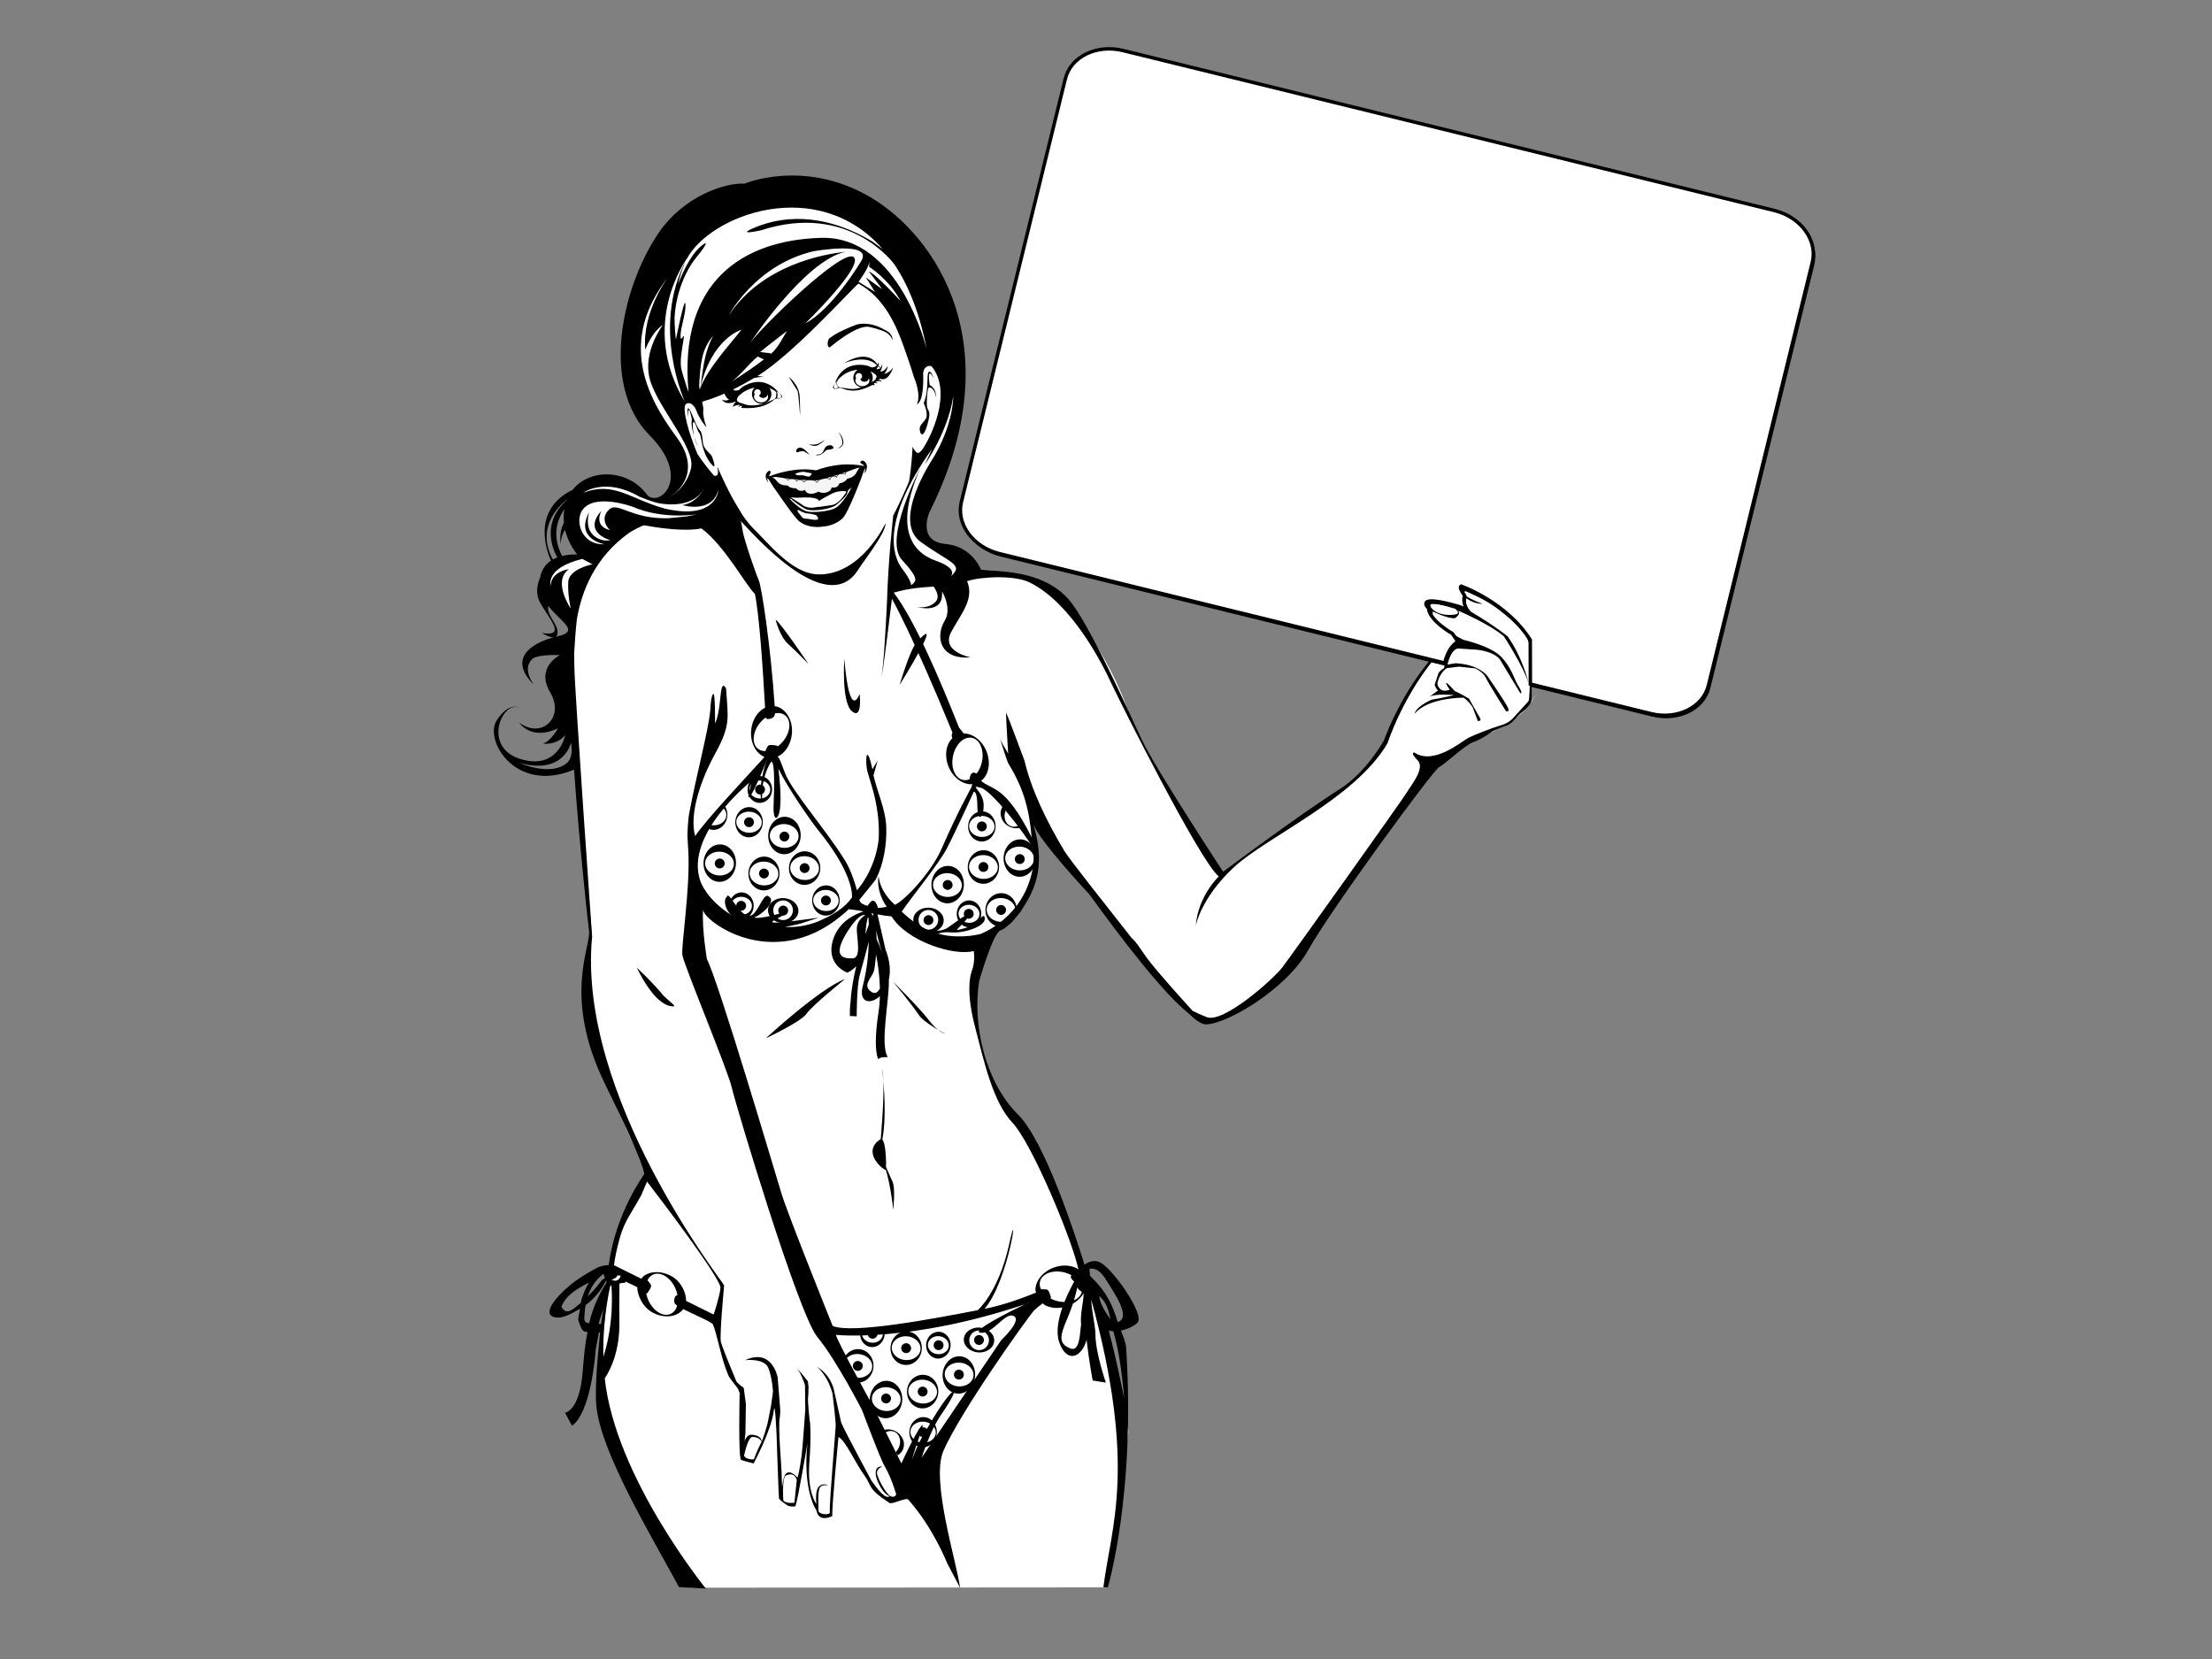 <?xml version="1.0" encoding="utf-8"?>
<!-- Generator: Adobe Illustrator 17.0.0, SVG Export Plug-In . SVG Version: 6.00 Build 0)  -->
<!DOCTYPE svg PUBLIC "-//W3C//DTD SVG 1.1//EN" "http://www.w3.org/Graphics/SVG/1.1/DTD/svg11.dtd">
<svg version="1.1" id="Layer_1" xmlns="http://www.w3.org/2000/svg" xmlns:xlink="http://www.w3.org/1999/xlink" x="0px" y="0px"
	 width="800px" height="600px" viewBox="0 0 800 600" enable-background="new 0 0 800 600" xml:space="preserve">
<rect x="0" y="0" width="800" height="600" fill="#808080" stroke="none"/>
<g>
	<path fill="#FFFFFF" d="M553.792,253.771l0.198-5.506l9.939-35.864l-50.142-5.985l3.578,32.113c0,0-13.822,20.565-15.048,28.818
		c0,0-8.638,15.984-28.233,26.476c0,0-28.663,18.49-32.482,22.632c0,0-28.517-42.683-34.055-60.577c0,0-19.006-55.704-56.09-48.407
		c0,0-21.962-9.812-17.749-24.976l4.719-6.674c0,0,11.651-28.597,6.443-43.439c-5.208-14.843-22.234-59.057-37.114-60.06
		c-14.879-1.006-58.727-4.947-73.633,29.956c-14.907,34.903-5.025,38.798,3.084,50.275c8.109,11.477,9.151,27.184,2.93,28.173
		c0,0-5.111,1.185-10.805-4.756c0,0-11.097-6.54-21.514,2.995c0,0-2.451,16.469,2.866,22.194c0,0-8.501,2.304-11.916,4.979
		c-3.417,2.674,0.581,10.707,0.581,10.707s10.564,12.734,6.178,14.859c-4.386,2.126-2.496,10.188-4.364,12.415
		c-1.869,2.227,7.212,27.956,7.212,27.956l5.769,66.719c0,0-8.476,32.841,19.388,83.53l-0.337,6.192c0,0-6.994,10.532-8.862,18.509
		c-1.867,7.977-3.169,10.728-3.169,10.728s-4.49,28.97-3.304,39.274c0,0,6.155,43.795,20.917,54.291l10.667,22.9l150.882-0.119
		l7.797-56.389l-8.736-39.184l-11.892-31.122c0,0-13.768-38.406-23.33-46.886c0,0-16.236-25.342-10.27-51.608l4.058-11.018
		c0,0,14.184-10.812,16.502-22.764c0,0-1.242-18.846-1.139-20.728c0.103-1.883,7.374,10.73,7.374,10.73s47.466,62.376,53.075,62.572
		c0,0,4.613,1.401,8.516,0.464c3.9-0.936,27.094-16.339,39.871-40.647l35.753-50.576l15.86-9.627c0,0,14.746-5.461,19.77-12.941
		C558.555,246.899,553.792,253.771,553.792,253.771z"/>
	<g>
		<g>
			<circle cx="283.687" cy="302.547" r="1.785"/>
			<circle cx="298.705" cy="325.673" r="1.785"/>
			<g>
				<path d="M355.398,293.429c-2.739-0.149-5.092,2.17-5.256,5.181c-0.164,3.011,1.923,5.572,4.663,5.722
					c2.738,0.15,5.091-2.171,5.255-5.182C360.224,296.139,358.137,293.578,355.398,293.429z M354.894,302.691
					c-2.544-0.139-4.513-1.957-4.398-4.063c0.115-2.105,2.27-3.699,4.814-3.561c2.543,0.139,4.511,1.957,4.396,4.063
					C359.591,301.236,357.437,302.83,354.894,302.691z"/>
				<circle cx="355.101" cy="298.879" r="1.785"/>
				<path d="M369.203,303.564c-3.237-0.176-6.026,2.709-6.229,6.443c-0.204,3.734,2.255,6.906,5.493,7.082
					c3.237,0.177,6.026-2.709,6.229-6.443C374.899,306.912,372.44,303.741,369.203,303.564z M368.509,314.79
					c-2.872-0.156-5.094-2.209-4.964-4.586c0.129-2.377,2.561-4.176,5.433-4.02c2.872,0.157,5.094,2.209,4.964,4.586
					C373.813,313.147,371.381,314.947,368.509,314.79z"/>
				<circle cx="368.815" cy="310.7" r="1.785"/>
				<path d="M355.999,307.494c-3.124-0.17-5.804,2.408-5.986,5.757c-0.183,3.35,2.202,6.205,5.326,6.375
					c3.123,0.17,5.804-2.408,5.986-5.759C361.507,310.518,359.123,307.665,355.999,307.494z M355.435,317.864
					c-2.872-0.156-5.094-2.212-4.964-4.588c0.129-2.376,2.562-4.177,5.434-4.021c2.871,0.156,5.093,2.211,4.964,4.587
					C360.738,316.219,358.305,318.021,355.435,317.864z"/>
				<circle cx="355.668" cy="313.559" r="1.785"/>
				<path d="M362.387,323.024c-3.124-0.17-5.804,2.409-5.986,5.76c-0.182,3.349,2.202,6.202,5.326,6.372
					c3.124,0.17,5.804-2.407,5.986-5.756C367.896,326.05,365.511,323.195,362.387,323.024z M361.822,333.396
					c-2.871-0.156-5.094-2.21-4.964-4.587c0.13-2.377,2.562-4.176,5.433-4.02c2.872,0.156,5.094,2.209,4.964,4.586
					C367.126,331.752,364.694,333.552,361.822,333.396z"/>
				<circle cx="362.056" cy="329.092" r="1.785"/>
				<path d="M343.106,313.168c-3.237-0.176-6.026,2.708-6.229,6.441c-0.204,3.737,2.256,6.906,5.493,7.083
					c3.237,0.176,6.025-2.707,6.229-6.444C348.802,316.515,346.343,313.345,343.106,313.168z M342.412,324.393
					c-2.872-0.156-5.094-2.208-4.965-4.586c0.129-2.377,2.562-4.176,5.434-4.02c2.872,0.156,5.094,2.209,4.964,4.586
					C347.715,322.751,345.283,324.549,342.412,324.393z"/>
				<path d="M344.513,320.148c-0.054,0.986-0.895,1.741-1.879,1.688c-0.985-0.054-1.739-0.896-1.686-1.882
					c0.054-0.982,0.895-1.737,1.88-1.684C343.813,318.324,344.567,319.166,344.513,320.148z"/>
				<path d="M350.714,325.652c-2.448-0.134-4.552,1.928-4.697,4.6c-0.146,2.673,1.722,4.947,4.17,5.081
					c2.448,0.133,4.55-1.926,4.695-4.599C355.027,328.063,353.162,325.785,350.714,325.652z M350.273,333.75
					c-2.092-0.114-3.708-1.665-3.611-3.463c0.098-1.799,1.874-3.166,3.966-3.052c2.091,0.114,3.707,1.665,3.609,3.464
					C354.139,332.497,352.364,333.864,350.273,333.75z"/>
				<circle cx="350.361" cy="330.487" r="1.785"/>
				<path d="M336.049,328.268c-3.035-0.165-5.604,1.717-5.739,4.201c-0.135,2.487,2.214,4.635,5.249,4.8
					c3.033,0.165,5.603-1.714,5.738-4.201C341.433,330.583,339.081,328.433,336.049,328.268z M335.564,336.224
					c-1.965-0.106-3.471-1.786-3.364-3.753c0.107-1.964,1.787-3.472,3.752-3.365c1.965,0.107,3.472,1.789,3.365,3.753
					C339.21,334.825,337.529,336.331,335.564,336.224z"/>
				<circle cx="335.803" cy="332.768" r="1.785"/>
				<path d="M369.73,299.146l-0.631-0.993c-1.129,0.838-2.521,1.096-3.722,0.554c-1.922-0.866-2.632-3.45-1.585-5.772
					c0.265-0.587,0.617-1.1,1.024-1.525l-0.74-1.166c-0.765,0.479-1.395,1.157-1.781,2.017c-1.127,2.5,0.186,5.532,2.935,6.772
					C366.746,299.714,368.379,299.705,369.73,299.146z"/>
				<g>
					<path d="M276.632,309.804c-3.102-0.169-5.765,2.43-5.948,5.801c-0.184,3.372,2.181,6.244,5.283,6.413
						c3.101,0.169,5.763-2.43,5.947-5.802C282.098,312.845,279.733,309.973,276.632,309.804z M276.065,320.214
						c-2.872-0.156-5.095-2.211-4.965-4.587c0.129-2.377,2.562-4.177,5.434-4.02c2.871,0.156,5.093,2.209,4.964,4.586
						C281.369,318.569,278.936,320.37,276.065,320.214z"/>
					<path d="M291.328,307.893c-3.122-0.17-5.803,2.408-5.985,5.756c-0.182,3.351,2.202,6.205,5.324,6.375
						c3.124,0.17,5.805-2.408,5.987-5.759C296.836,310.917,294.452,308.064,291.328,307.893z M290.763,318.263
						c-2.871-0.156-5.094-2.212-4.964-4.589c0.129-2.375,2.563-4.176,5.434-4.02c2.871,0.156,5.093,2.211,4.964,4.586
						C296.067,316.617,293.635,318.419,290.763,318.263z"/>
					<path d="M260.676,305.4c-3.236-0.177-6.025,2.708-6.229,6.442c-0.204,3.734,2.256,6.905,5.492,7.081
						c3.238,0.177,6.026-2.708,6.229-6.442C266.372,308.747,263.913,305.576,260.676,305.4z M259.981,316.627
						c-2.871-0.157-5.093-2.212-4.963-4.589c0.129-2.376,2.562-4.177,5.433-4.02c2.871,0.156,5.094,2.211,4.965,4.587
						C265.286,314.981,262.852,316.783,259.981,316.627z"/>
					<path d="M284.076,295.411c-3.238-0.177-6.026,2.709-6.23,6.443c-0.204,3.735,2.255,6.905,5.493,7.081
						c3.236,0.177,6.025-2.707,6.228-6.442C289.771,298.759,287.313,295.588,284.076,295.411z M283.381,306.637
						c-2.872-0.156-5.094-2.21-4.964-4.587c0.129-2.376,2.561-4.176,5.433-4.019c2.872,0.157,5.094,2.21,4.964,4.586
						C288.685,304.993,286.252,306.794,283.381,306.637z"/>
					<path d="M271.194,291.914c-2.739-0.149-5.093,2.171-5.257,5.181c-0.164,3.011,1.924,5.572,4.663,5.722
						c2.739,0.149,5.092-2.171,5.256-5.182C276.02,294.625,273.933,292.064,271.194,291.914z M270.689,301.177
						c-2.543-0.138-4.513-1.957-4.398-4.063c0.115-2.105,2.271-3.699,4.814-3.561c2.543,0.139,4.512,1.958,4.397,4.063
						C275.387,299.722,273.232,301.315,270.689,301.177z"/>
					<path d="M299.001,320.223c-2.739-0.149-5.092,2.171-5.256,5.181c-0.164,3.011,1.923,5.571,4.662,5.721
						c2.739,0.149,5.092-2.169,5.256-5.18C303.827,322.935,301.74,320.372,299.001,320.223z M298.497,329.485
						c-2.543-0.139-4.512-1.957-4.397-4.063c0.114-2.105,2.269-3.7,4.813-3.561c2.543,0.139,4.512,1.958,4.397,4.063
						C303.195,328.03,301.04,329.624,298.497,329.485z"/>
					<path d="M283.502,324.813c-3.033-0.166-5.603,1.716-5.738,4.2c-0.135,2.487,2.215,4.636,5.248,4.802
						c3.034,0.165,5.604-1.716,5.74-4.203C288.887,327.127,286.536,324.978,283.502,324.813z M283.02,332.768
						c-1.965-0.107-3.472-1.787-3.365-3.752c0.107-1.968,1.788-3.473,3.753-3.365c1.964,0.107,3.472,1.785,3.364,3.753
						C286.665,331.369,284.984,332.876,283.02,332.768z"/>
					<path d="M268.41,322.756c-2.447-0.134-4.551,1.927-4.697,4.601c-0.146,2.673,1.723,4.945,4.17,5.079
						c2.448,0.134,4.551-1.924,4.696-4.597C272.725,325.165,270.858,322.89,268.41,322.756z M267.969,330.854
						c-2.092-0.114-3.707-1.666-3.609-3.463c0.098-1.801,1.872-3.167,3.964-3.053c2.092,0.114,3.708,1.664,3.61,3.465
						C271.836,329.601,270.06,330.969,267.969,330.854z"/>
					<path d="M275.059,280.697c-2.448-0.134-4.55,1.925-4.696,4.599c-0.146,2.673,1.72,4.947,4.169,5.081
						c2.448,0.133,4.551-1.925,4.697-4.599S277.507,280.83,275.059,280.697z M274.617,288.794c-2.091-0.114-3.707-1.665-3.609-3.463
						c0.098-1.8,1.873-3.165,3.964-3.052c2.092,0.114,3.708,1.665,3.61,3.464C278.484,287.542,276.71,288.908,274.617,288.794z"/>
					<circle cx="274.884" cy="285.542" r="1.785"/>
					<circle cx="270.897" cy="297.365" r="1.785"/>
					<circle cx="290.998" cy="313.957" r="1.785"/>
					<circle cx="276.299" cy="315.909" r="1.785"/>
					<circle cx="260.301" cy="312.285" r="1.785"/>
					<circle cx="268.058" cy="327.591" r="1.785"/>
					<circle cx="283.257" cy="329.312" r="1.785"/>
					<path d="M261.531,290.708l-0.699,0.946c1.189,0.752,1.931,1.956,1.859,3.271c-0.115,2.106-2.269,3.7-4.813,3.562
						c-0.643-0.035-1.249-0.178-1.793-0.406l-0.82,1.111c0.723,0.542,1.584,0.884,2.524,0.934c2.739,0.15,5.092-2.172,5.256-5.183
						C263.137,293.286,262.541,291.767,261.531,290.708z"/>
				</g>
			</g>
		</g>
		<path d="M280.504,224.144c0,0,1.542,6.112,4.472,8.704c2.929,2.592,7.432,7.326,7.432,7.326S282.239,225.049,280.504,224.144z"/>
		<path d="M305.355,238.198c0,0-1.098,15.884,2.782,19.067s2.759-6.335,2.759-6.335S307.288,261.543,305.355,238.198z"/>
		<path d="M291.242,509.729l-0.124-10.213c0,0-1.053-0.708,1.042,0.057c0,0,0.419,3.369,0.124,5.31
			c-0.296,1.94,0.602,9.337,0.602,9.337l0.05,3.851C292.935,518.07,291.053,513.213,291.242,509.729z"/>
		<g>
			<path d="M289.366,150.43c0,0-0.598-8.501-0.939-9.086c-0.341-0.585-3.139-5.013-3.139-5.013s3.732,2.653,3.938,7.244
				C289.432,148.168,289.366,150.43,289.366,150.43z"/>
			<path d="M334.722,151.626c1.3-1.75-0.653-5.86-0.653-5.86c2.041-4.723,0.895-10.222,1.776-11.155
				c0.883-0.934,1.761,2.173,1.761,2.173c-2.526-5.031-1.391,2.436-1.391,2.436c2.85,1.64,2.155,4.493,2.155,4.493
				c0-2.848-1.984-3.897-2.477-3.536c-0.494,0.363-0.848,4.798-0.637,6.776c0.212,1.978,1.838,1.075,0.013,7.069
				c-1.824,5.994-2.996,1.564-2.563,0.437C333.138,153.332,333.424,153.375,334.722,151.626z"/>
			<path d="M251.102,158.025c0.646,1.994,1.375,3.526,1.375,3.526C251.872,160.612,251.417,159.328,251.102,158.025z"/>
			<path d="M256.602,166.988c-3.166-4.414-2.784-9.375-3.67-10.34c-0.885-0.967-1.162-3.554-1.98-4.04
				c-0.56-0.332-0.536,2.587,0.15,5.417c-0.657-2.023-1.229-4.518-0.871-6.375c0,0-1.449-7.144-1.359-0.855
				c0,0-0.652-4.121,0.356-2.924c1.007,1.195,2.547,6.473,3.82,7.686c1.273,1.213,0.79,4.153,1.521,5.817
				c0.73,1.661,2.436,2.752,2.837,3.536C257.809,165.694,259.767,171.404,256.602,166.988z"/>
			<path d="M253.111,141.062c-0.002,0.007-0.002,0.011-0.003,0.017v-0.001C253.108,141.071,253.109,141.067,253.111,141.062z"/>
			<path d="M264.889,141.427c0.373,0.386,0.605,0.566,0.971,0.805c-0.132,0.133-1.132,0.337-1.499,0.103
				C264.524,142.017,264.697,141.712,264.889,141.427z"/>
			<path d="M264.248,142.26c-0.29-0.203-0.514-0.431-0.677-0.623c0.354-0.168,0.709-0.338,1.066-0.511
				c0.022,0.028,0.04,0.058,0.063,0.086C264.507,141.598,264.361,141.953,264.248,142.26z"/>
			<path d="M264.787,143.376c-0.857,0.416-2.228-0.617-2.7-1.06c0.44-0.196,0.883-0.399,1.327-0.607
				c0.162,0.386,0.403,0.729,0.672,1.021c-0.113,0.361-0.158,0.583-0.158,0.583c0.065-0.181,0.139-0.351,0.213-0.521
				C264.452,143.117,264.506,143.187,264.787,143.376z"/>
		</g>
		<path d="M320.415,135.067c-0.223,0.093-0.426,0.134-0.625,0.133c0.561-0.554,1.105-1.471,1.325-2.991
			c-0.04,0.206-1.434,2.585-2.783,2.03c0.201-0.272,0.23-0.355,0.414-0.765c0.128,0.136,0.253,0.273,0.374,0.42
			c0,0-0.116-0.192-0.342-0.496c0.225-0.522,0.372-1.12,0.278-1.73c0,0-0.111,0.676-0.588,1.337
			c-0.208-0.25-0.463-0.535-0.771-0.838c0.145-0.401,0.184-0.781-0.004-1.046c0,0-0.097,0.319-0.35,0.719
			c-1.981-3.077-5.812-4.238-12.183-0.443c0,0,8.073-3.536,11.985,0.729c-0.329,0.431-1.048,0.794-1.957,0.739
			c-1.009-0.364-1.059-0.628-2.746-0.84c-8.487-1.072-10.43,6.543-10.46,6.609l-0.694,1.158c-0.305,0.645,0.888,1.212,1.342,0.777
			c0.455-0.433,1.623-0.247,1.623-0.247c4.372,1.902,7.756,0.681,11.117-1.026c0,0,0.958-0.073,1.037-0.014
			c-0.179-0.358-0.414-0.539-0.414-0.539c0.533-0.486,1.487-0.055,1.487-0.055c-0.215-0.449-0.97-0.466-0.97-0.466
			c1.205-0.795,2.375-0.12,2.375-0.12c-0.283-0.596-0.829-0.717-1.316-0.688c0.413-0.246,0.748-0.396,0.748-0.396
			s0.001-0.001,0.002-0.001c0.192,0.068,0.406,0.117,0.646,0.142c2.763,0.282,4.08-4.361,4.08-4.361
			S322.244,134.304,320.415,135.067z M303.163,140.012c-0.215-0.046-0.33,0.424-0.848,0.579c-0.519,0.157-0.552-0.326-0.768-0.557
			c-0.177-0.185,0.295-1.116,0.48-1.463c0.088-0.124,0.318-0.437,0.678-0.855c-0.471,1.326,0.215,2.052,0.551,2.312
			C303.214,140.021,303.18,140.016,303.163,140.012z M316.597,137.252c0,0-0.469,0.366-0.574,0.489
			c-0.764,0.539-1.522,0.918-2.448,1.466l-0.001,0.003c0,0-3.378,1.776-5.934,1.441c-0.116-0.003-0.216-0.009-0.292-0.018
			c-0.832-0.098-2.915-0.413-3.796-0.555c-1.255-0.698-0.811-2.11-0.566-2.677c0.118-0.128,0.242-0.262,0.38-0.402
			c0.386-0.393,0.888-0.848,1.501-1.289c0-0.001,0-0.005,0-0.005s3.232-2.63,7.413-1.803c0,0,0.001,0,0.002,0
			c2.285,0.255,3.361,0.664,4.263,1.482C316.96,135.908,317.356,135.931,316.597,137.252z M316.94,133.516
			c0.264-0.348,0.424-0.594,0.649-1.082c0.276,0.205,0.542,0.436,0.8,0.682C318.119,133.458,317.108,133.597,316.94,133.516z"/>
		<path d="M308.614,136.458c-0.106,1.942,1.383,3.602,3.324,3.707c1.942,0.106,3.602-1.382,3.708-3.323
			c0.105-1.941-1.382-3.602-3.324-3.708C310.38,133.028,308.719,134.517,308.614,136.458z M309.341,137.447
			c0.017-0.314,0.228-0.484,0.334-0.61c0,0-0.263-0.23-0.253-0.714c0-0.029-0.005-0.058-0.003-0.088
			c0.036-0.654,0.595-1.155,1.249-1.12c0.655,0.036,1.157,0.595,1.121,1.249c-0.024,0.441-0.288,0.809-0.657,0.992
			c0.197,0.488,0.745,0.859,1.413,0.896c0.864,0.047,1.594-0.48,1.632-1.176c0.004-0.065-0.005-0.129-0.014-0.192
			c0.19,0.313,0.29,0.669,0.27,1.04c-0.063,1.156-1.254,2.031-2.66,1.954C310.368,139.603,309.278,138.604,309.341,137.447z"/>
		<path d="M271.96,142.32c-0.105,1.941,1.384,3.602,3.325,3.707c1.942,0.106,3.602-1.383,3.708-3.324
			c0.106-1.941-1.382-3.601-3.324-3.707C273.728,138.891,272.066,140.379,271.96,142.32z M272.689,143.311
			c0.017-0.315,0.229-0.485,0.334-0.611c0,0-0.263-0.23-0.252-0.714c-0.001-0.029-0.006-0.058-0.005-0.087
			c0.036-0.654,0.596-1.156,1.25-1.121c0.654,0.036,1.155,0.596,1.12,1.25c-0.024,0.44-0.287,0.808-0.655,0.992
			c0.197,0.487,0.745,0.858,1.412,0.895c0.864,0.047,1.595-0.479,1.633-1.175c0.003-0.065-0.005-0.13-0.013-0.193
			c0.19,0.314,0.29,0.67,0.27,1.042c-0.063,1.155-1.254,2.03-2.66,1.954C273.715,145.465,272.626,144.466,272.689,143.311z"/>
		<g>
			<g>
				<path d="M279.425,172.409l15.811-1.238l17.137-2.286c0,0-5.99,16.326-7.841,17.028c-1.851,0.703-13.542,3.939-17.431-1.322
					c-2.081-2.812-6.63-6.927-8.125-9.808C277.677,172.275,279.425,172.409,279.425,172.409z"/>
				<path fill="#F5F5F5" d="M295.297,171.678l15.648-2.559c0,0-0.156-0.198-1.356,2.039c0,0-0.732,1.579-3.182,1.973
					c0,0-0.604,1.324-2.83,1.694c0,0-0.445,1.918-2.802,1.47c0,0.001-0.151,0.813-0.683,1.208c-0.85,0.631-2.361,1.158-4.137,0.304
					c-1.5,0.88-3.08,0.957-3.998,0.442c-0.64-0.357-0.852-1.057-0.852-1.057c-1.996,1.045-3.189-0.613-3.189-0.613
					c-2.252,0.132-3.138-1.026-3.138-1.026c-2.475,0.157-3.536-1.221-3.536-1.221c-1.455-1.827-2.267-1.749-2.267-1.749
					L295.297,171.678z"/>
				<path fill="#FFFFFF" d="M284.035,180.162c0,0,2.209,0.049,2.513,0.637c0.067,0.13,4.153,3.323,5.566,3.553
					c1.557,0.405,6.521,0.227,9.869-1.401c0,0,2.789-2.105,4.014-3.803c0.382-0.529,0.54-1.136,0.567-1.357
					c0.119-0.979,2.507-1.915,2.561-2.019c0.053-0.104-3.293,6.793-7.185,9.017c-3.894,2.226-15.243,4.121-18.585-4.495
					L284.035,180.162z"/>
				<path fill="none" stroke="#000000" stroke-width="0.177" stroke-miterlimit="10" d="M283.042,172.686
					c0,0,1.612,0.094,1.881,0.936c0,0,2.377-1.451,3.167,0.414c0,0,1.351-1.505,2.624,0.325c0,0,2.232-2.324,4.763,0.143
					l0.003-0.001c1.982-2.925,4.637-1.093,4.637-1.093c0.88-2.049,2.504-0.847,2.504-0.847c0.4-1.985,3.021-1.042,3.021-1.042
					c0.095-0.878,1.523-1.631,1.523-1.631l-8.844,1.73L283.042,172.686z"/>
			</g>
			<path fill="#FFFFFF" d="M306.057,177.761c-0.07-0.186-3.261-0.518-5.959,1.182c-0.043,0.028-3.426,1.772-3.924,2.257
				c0,0,0.285-1.81-7.889-1.18l-2.294-0.125c0,0,3.009,1.835,4.396,2.857c0,0,1.394,1.097,3.818,0.83c0,0,2.034-0.365,2.351-0.301
				c0,0,1.87-0.239,2.529-0.35c0.661-0.109,2.05-0.236,2.673-0.524c2.003-0.92,3.248-2.895,3.659-3.459
				C305.831,178.384,306.13,177.962,306.057,177.761z"/>
			<path d="M292.507,164.13c0,0-0.852-0.919-1.45-1.47c-0.671-0.62-1.973-1.202-2.772-0.312c-0.724,0.809-0.124,1.452,0.425,1.148
				c0.552-0.306,1.917-0.587,2.601,0.084C291.311,163.58,293.357,164.922,292.507,164.13z"/>
			<g>
				<path d="M301.483,161.841c-0.023-0.031-0.044-0.065-0.068-0.102c-0.001-0.002-0.001-0.003-0.002-0.003
					c-0.002-0.002-0.002-0.004-0.003-0.005c-0.094-0.146-0.223-0.328-0.506-0.544c-0.389-0.298-1.468-0.059-1.468-0.059
					c-1.543,0.524-1.254,2.292-2.522,2.992c-0.492,0.273-1.388,0.266-1.388,0.266c-1.141,0.282,0.412,0.249,0.412,0.249
					c0.367-0.04,1.2-0.133,2.454-1.423c0.225-0.231,0.429-0.58,1.716-0.635C300.109,162.577,301.684,162.32,301.483,161.841z"/>
				<path d="M303.189,156.149c0,0,1.88,2.689,1.384,4.69c-0.111,0.453-1.623,1.355-1.667,1.452c0.696-0.261,1.628-0.695,1.924-1.422
					C305.692,158.76,303.189,156.149,303.189,156.149z"/>
			</g>
			<path d="M292.302,160.661c0,0,2.484,0.456,3.77-0.248c1.285-0.702,2.369-1.407,2.369-1.407s-0.886,0.942-2.424,1.885
				C294.479,161.832,292.719,160.684,292.302,160.661z"/>
		</g>
		<path d="M230.346,349.998c0,0,5.788,12.898,12.24,13.879c2.812,0.427,0.458-0.759-2.652-3.807
			C236.566,355.811,230.346,349.998,230.346,349.998z"/>
		<path d="M305.604,354.099c0,0-11.829,9.506-13.88,12.497c-2.051,2.991-14.77,8.926-14.77,8.926S296.606,357.383,305.604,354.099z"
			/>
		<path d="M322.988,355.046c0,0,9.733,9.639,12.985,13.96c3.253,4.321,5.89,4.877,5.89,4.877s-7.652-3.89-9.579-6.839
			C329.914,363.419,322.988,355.046,322.988,355.046z"/>
		<path d="M325.35,247.734c0,0,16.952-27.227,6.248-15.576C329.134,234.839,325.35,247.734,325.35,247.734z"/>
		<g>
			<path d="M322.779,427.356l-2.355-5.323c0.033-0.549,0.056-1.118,0.047-1.558c-0.063-3.202-0.412-7.428-1.381-8.328
				c1.325-6.545,0.843-15.912,0.387-21.345c0.278,7.996-0.959,21.201-0.959,21.201s-1.02,0.494-1.857,1.518l-0.001-0.004
				l0.001,0.004c-0.689,0.84-1.254,2.038-1.027,3.623c0.506,3.515,4.684,6.357,4.72,5.909c1.744,5.477,2.718,14.477,2.718,14.477
				S323.909,429.484,322.779,427.356z"/>
			<path d="M319.477,390.803c-0.062-1.774-0.198-3.294-0.44-4.354C319.037,386.449,319.254,388.16,319.477,390.803z"/>
		</g>
		<g>
			<g>
				<path d="M333.403,523.415c2.733,0.226,5.149-2.029,5.396-5.032c0.248-3.006-1.77-5.624-4.503-5.849
					c-2.734-0.224-5.15,2.031-5.396,5.034C328.653,520.574,330.67,523.193,333.403,523.415z M334.163,514.17
					c2.538,0.209,4.456,2.081,4.282,4.183c-0.171,2.101-2.369,3.636-4.908,3.427c-2.539-0.208-4.456-2.08-4.284-4.183
					C329.426,515.497,331.623,513.963,334.163,514.17z"/>
				<path d="M332.069,517.829c0.081-0.983,0.944-1.714,1.926-1.634c0.983,0.08,1.714,0.943,1.633,1.927
					c-0.081,0.98-0.942,1.712-1.925,1.632C332.721,519.674,331.99,518.813,332.069,517.829z"/>
				<path d="M319.881,512.903c3.231,0.267,6.098-2.541,6.403-6.27c0.306-3.727-2.065-6.962-5.295-7.229
					c-3.23-0.264-6.099,2.543-6.404,6.271C314.279,509.402,316.651,512.64,319.881,512.903z M320.884,501.702
					c2.866,0.234,5.03,2.348,4.836,4.721c-0.194,2.374-2.676,4.107-5.542,3.87c-2.866-0.235-5.031-2.35-4.836-4.721
					C315.537,503.199,318.018,501.467,320.884,501.702z"/>
				<circle cx="320.465" cy="505.782" r="1.785"/>
				<path d="M333.188,509.341c3.117,0.255,5.868-2.247,6.143-5.592c0.274-3.343-2.031-6.263-5.149-6.518
					c-3.117-0.257-5.867,2.247-6.142,5.592C327.765,506.166,330.07,509.084,333.188,509.341z M334.038,498.99
					c2.866,0.236,5.031,2.349,4.837,4.72c-0.195,2.372-2.676,4.107-5.542,3.871c-2.865-0.234-5.03-2.35-4.835-4.723
					C328.691,500.487,331.171,498.754,334.038,498.99z"/>
				<circle cx="333.685" cy="503.286" r="1.785"/>
				<path d="M309.747,500.058c3.118,0.256,5.868-2.247,6.142-5.591c0.274-3.345-2.031-6.263-5.148-6.518
					c-3.118-0.255-5.868,2.249-6.143,5.591C304.324,496.885,306.628,499.802,309.747,500.058z M310.596,489.707
					c2.866,0.238,5.031,2.351,4.836,4.723c-0.194,2.371-2.675,4.104-5.541,3.869c-2.866-0.235-5.031-2.35-4.836-4.721
					C305.249,491.204,307.73,489.473,310.596,489.707z"/>
				<circle cx="310.243" cy="494.004" r="1.785"/>
				<path d="M327.229,493.638c3.117,0.257,5.867-2.247,6.142-5.592c0.274-3.343-2.031-6.262-5.148-6.517
					c-3.118-0.256-5.868,2.248-6.142,5.592C321.806,490.465,324.111,493.382,327.229,493.638z M328.078,483.287
					c2.866,0.237,5.032,2.35,4.837,4.722c-0.195,2.372-2.675,4.104-5.541,3.869c-2.866-0.235-5.032-2.35-4.837-4.719
					C322.731,484.786,325.212,483.053,328.078,483.287z"/>
				<circle cx="327.726" cy="487.583" r="1.785"/>
				<path d="M346.232,504.021c3.231,0.266,6.098-2.542,6.403-6.27c0.306-3.727-2.065-6.965-5.295-7.228
					c-3.231-0.266-6.099,2.541-6.404,6.27C340.63,500.52,343.001,503.758,346.232,504.021z M347.235,492.82
					c2.866,0.234,5.03,2.348,4.836,4.72c-0.195,2.373-2.675,4.104-5.542,3.87c-2.866-0.234-5.031-2.349-4.836-4.721
					C341.888,494.316,344.369,492.585,347.235,492.82z"/>
				<circle cx="346.797" cy="497.149" r="1.785"/>
				<path d="M338.971,491.333c2.444,0.2,4.602-1.801,4.821-4.469c0.218-2.668-1.585-4.992-4.029-5.193
					c-2.443-0.201-4.601,1.799-4.82,4.467C334.724,488.807,336.527,491.133,338.971,491.333z M339.633,483.251
					c2.088,0.172,3.661,1.766,3.514,3.559c-0.148,1.797-1.96,3.114-4.047,2.942c-2.088-0.173-3.661-1.767-3.514-3.563
					C335.733,484.396,337.546,483.08,339.633,483.251z"/>
				<path d="M337.676,486.363c0.082-0.983,0.943-1.715,1.926-1.633c0.982,0.081,1.713,0.942,1.632,1.926
					c-0.081,0.979-0.943,1.712-1.925,1.631C338.327,488.207,337.596,487.345,337.676,486.363z"/>
				<circle cx="315.593" cy="482.364" r="1.785"/>
				<path d="M353.702,489.122c3.028,0.248,5.649-1.564,5.852-4.042c0.203-2.482-2.086-4.695-5.114-4.944
					c-3.029-0.248-5.648,1.562-5.853,4.042C348.383,486.659,350.674,488.873,353.702,489.122z M354.404,481.182
					c1.961,0.16,3.42,1.882,3.259,3.843c-0.161,1.962-1.88,3.421-3.842,3.261c-1.962-0.161-3.422-1.881-3.261-3.844
					C350.721,482.48,352.442,481.021,354.404,481.182z"/>
				<circle cx="354.071" cy="484.629" r="1.785"/>
				<path d="M319.234,517.309l0.603,1.008c1.153-0.805,2.551-1.024,3.736-0.449c1.898,0.917,2.536,3.521,1.425,5.813
					c-0.28,0.582-0.646,1.084-1.066,1.497l0.707,1.186c0.778-0.457,1.425-1.117,1.836-1.966c1.196-2.469-0.035-5.535-2.748-6.851
					C322.232,516.822,320.6,516.785,319.234,517.309z"/>
			</g>
		</g>
		<path d="M318.52,480.448c0.537,0.62,0.832,1.397,0.765,2.219c-0.148,1.795-1.959,3.111-4.047,2.941
			c-2.088-0.172-3.661-1.766-3.514-3.563c0.021-0.253,0.078-0.494,0.161-0.726l-0.722,0.094c-0.037,0.189-0.067,0.383-0.084,0.578
			c-0.219,2.67,1.585,4.994,4.029,5.196c2.443,0.2,4.602-1.801,4.821-4.469c0.071-0.858-0.07-1.681-0.373-2.408L318.52,480.448z"/>
		<path d="M287.907,494.878c1.35,0.392,3.227,5.947,3.227,5.947l1.243,1.631l-0.217-2.883
			C288.294,494.515,287.907,494.878,287.907,494.878z"/>
		<path d="M319.568,119.769c2.722,1.117,3.243,3.324,3.243,3.324c0.078-2.813-2.947-3.848-2.947-3.848
			c-0.001,0-0.003-0.001-0.004-0.001c-5.624-3.318-10.051-1.854-10.077-1.845c-7.55,2.871-8.818,4.37-9.617,4.796
			c-1.077,0.573-1.161,4.075,0.136,3.295c0,0,9.23-7.995,13.925-7.282c1.341,0.249,2.634,0.63,3.843,1.036
			c0.229,0.088,0.507,0.185,0.843,0.29C319.136,119.613,319.354,119.69,319.568,119.769z"/>
		<path d="M312.703,166.934c-0.309-0.302-0.769-0.412-0.977-0.325c-0.477,0.199-1.08,0.625,0.124,1.252
			c0.354,0.186,0.593,0.435,0.754,0.711c-1.918-0.389-8.463-1.753-17.397,1.507l-0.171,0.019c-7.006-1.245-14.241,1.17-16.68,2.141
			v-0.001l-0.004,0.002c-0.006,0.002-0.011,0.004-0.017,0.007c-0.073,0.026-0.309,0.076-0.011-0.578c0,0,0.268-0.261,0.329-0.617
			c0.107-0.62-0.088-1.363-1.097-0.33c-1.59,1.629,0.339,3.944,0.339,3.944c-0.355-0.733-0.414-1.313-0.343-1.761
			c0.074,0.002,0.162,0.052,0.261,0.208c0,0,0,0,0,0c1.603,2.577,9.036,13.527,11.06,15.263c3.152,2.703,7.582,2.271,8.694,2.064
			c1.132-0.035,4.329-0.462,7.107-2.908c2.001-1.764,7.166-15.295,8.166-18.316c0.184,0.938-0.199,1.916-0.199,1.916
			s0.52-0.13,0.859-1.906C313.705,168.157,313.167,167.383,312.703,166.934z M301.702,183.954c-1.042,0.449-1.758,0.591-3.5,0.908
			l-2.375,0.267c-1.867,0.068-2.608,0.091-3.753-0.13c-4.942-0.957-12.925-12.445-12.925-12.445l1.311-0.101
			c7.25,1.144,13.977,1.339,14.99,1.265l0.15-0.017c1.004-0.15,7.55-1.738,14.373-4.446l1.448-0.201
			C311.421,169.054,306.309,181.963,301.702,183.954z"/>
		<path fill="#FFFFFF" d="M287.871,171.252c0,0,1.997-0.851,3.139-0.557c1.142,0.294,3.092,0.334,2.467,0.862
			c-0.624,0.527-0.261,1.144-2.214,0.574c-1.955-0.57-1.752-0.029-2.796-0.285C287.422,171.592,287.404,171.429,287.871,171.252z"/>
		<path fill="#FFFFFF" d="M289.028,184.581c0,0,1.732,0.987,2.753,1.076c1.021,0.089,3.255,0.354,3.648,0.903
			c0.394,0.551,0.987,1.466-0.469,1.454c-1.454-0.014-2.261-0.389-3.153-0.405c-0.892-0.015-1.387-0.042-1.91-0.766
			c-0.523-0.723-1.115-1.383-1.115-1.383C288.59,185.352,287.921,184.024,289.028,184.581z"/>
		<path d="M553.883,244.088c0,0,0.215-6.554,0.252-10.427c0.036-3.873-5.207-8.468-5.207-8.468
			c-7.828-7.079-17.022-11.339-17.022-11.339c-3.317-1.519-3.4-0.925-3.698-0.646c-0.629,0.727,0.543,2.231,1.192,2.737
			c-0.547,2.108,1.022,4.972,1.022,4.972c-14.166-4.472-15.174-3.047-14.004-1.185c0.963,1.153,0.746,1.041,0.74,1.503
			c-0.781,3.718,7.221,8.114,7.221,8.114l-0.502,2.396c-15.815,14.313-23.322,35.961-23.322,35.961s-6.221,11.462-16.008,17.679
			c-15.125,9.605-42.185,29.895-42.185,29.895s-24.585-37.475-29.356-47.626c-4.771-10.15-19.568-43.418-26.875-51.293
			c-9.68-10.432-25.126-9.536-31.289-10.299c-1.077-2.423-4.61-8.584-12.929-9.336c-10.386-0.939-5.765-11.511-5.765-11.511
			c30.054-59.857,2.138-100.28-21.693-114.088c-23.832-13.809-45.212-4.702-45.212-4.702c-6.766-0.449-22.081,4.38-31.306,18.198
			c-13.223,19.807-20.808,54.861-2.974,72.851c15.801,15.939,2.854,26.631-1.156,21.218c-6.627-8.948-20.436-9.481-26.71-1.534
			c-15.254,7.438-9.115,22.792-7.829,25.608c-1.859,1.242-3.363,3.147-3.919,6.047c-1.058,2.487-1.826,6.044,0.122,9.403
			c3.486,6.016,9.392,12.161,0.456,10.704c0,0,2.579,1.632,4.268,1.581c-10.05,2.816-15.64,8.695-7.082,17.204
			c0,0-4.557-5.742-0.519-9.462c0,0,1.433-1.58,9.919-1.325c0,0-8.946,4.384-3.534,13.49c5.413,9.107-3.161,17.036-11.247,10.894
			c0,0,4.273,6.763,14.063,2.113c0,0-2.424,4.532-5.38,5.513c0,0,4.658,0.814,7.999-3.033v0.004c0,0-2.513,12.891-16.328,8.572
			c-13.816-4.316-6.421-21.53-0.066-18.457c0,0-3.824-2.516-8.405,4.576c-4.58,7.089,6.771,26.58,27.992,17.776
			c1.959,27.087,4.948,54.936,5.42,58.219c0.834,5.793-9.809,23.853,5.924,55.739c15.223,30.856,14.01,32.396,14.01,32.396
			s-10.21,13.832-12.758,32.472c0,0-0.019,0.118-0.051,0.333c-1.236,0.057-2.881,0.293-4.324,1.054
			c-1.078,0.567-6.129,3.266-9.806,6.342c-5.66,4.735-9.874,10.471-5.437,11.475c2.937,0.663,6.211-1.389,9.169-3.073
			c-0.065,1.244-0.912,3.393-0.51,4.527c1.253,3.535,1.592,3.802,3.242,3.869c-1.029,4.969-1.371,9.855-1.775,14.656
			c-1.188,14.13-6.361,14.543-6.361,14.543l2.499,4.684c0,0,6.505-2.773,8.636-27.638c0,0,0.382-2.266,1.116-6.042
			c0.144-0.037,0.298-0.082,0.453-0.129c-1.096,10.193-1.931,20.963-1.386,26.695c1.598,16.821,19.872,46.906,29.901,65.52
			l9.718,0.529c0,0-32.762-40.256-36.564-76.03c1.883-2.817,5.513-9.717,5.292-20.836c-0.169-8.528,0.172-12.11-0.072-13.395
			c1.728-0.622,2.106,0.021,2.305-0.781l4.215,2.016c0.058,2.947,1.888,6.95,5.039,8.879c4.243,2.597,9.285,2.142,11.592-0.933
			l7.472,3.571c0,0,2.343,1.05,3.239,1.86c1.558,3.55,2.906,12.146,5.515,18.311c0.757,1.787,2.735,3.674,3.69,5.289
			c0.155,0.461,0.33,0.945,0.526,1.434c0.011,0.177-0.003,0.345-0.052,0.51c0,0-0.488,23.055,0.534,23.529
			c1.023,0.477,4.543,1.298,4.543,1.298s6.465-11.95,7.31-19.188c0.458-3.924,0.996,9.154,0.996,9.154s0.72,21.429,0.86,22.695
			c0.171,0.241,0.344,0.468,0.519,0.671c0.561,0.512,1.531,1.197,2.685,1.952c1.518,0.556,2.698,0.215,2.698,0.215
			c0.73-1.033,4.392-22.802,4.392-22.802c-1.782,17.028,3.115,24.05,3.115,24.05l0.605,1.71c1.676,2.608,5.282,0.568,5.282,0.568
			c-0.251-3.089,2.228-28.553,2.228-28.553c2.462,1.109,6.025,9.256,9.226,13.636c2.953,4.04,1.068,4.875,8.978,10.045
			c0.938,1.091,6.111-2.091,7.085-0.999c8.935,10.04,13.987,22.857,13.987,22.857l4.703,9c-1.19-9.265-10.679-38.844-6.035-49.528
			c6.233-14.34,30.613-48.46,32.84-50.855c0.465-0.5,1.613-1.419,3.068-2.513c0.251,0.231,0.52,0.451,0.819,0.655
			c1.754,0.922,3.996,1.239,6.31,0.823c-1.453,4.177-2.418,8.941-1.153,12.584c2.654,7.654,8.053,5.735,9.899-0.826
			c0.955,8.144,2.209,14.67,2.209,14.67l4.772,0.761c0,0-3.797-10.796-3.786-17.637c0.005-2.61-1.269-7.658-1.517-12.446
			c16.621,60.579,7.209,81.962,4.401,104.074l1.599,0.084c0,0,10.09-33.854,6.632-86.52c-0.15-2.287-1.168-4.361-1.89-6.382
			c2.382-0.486,4.853-1.599,6.03-2.9c2.529-2.799-7.963-18.051-12.956-21.397c-2.247-1.508-4.478-0.781-6.252,0.472
			c-3.256-10.564-14.293-44.628-24.08-54.349c-11.632-11.555-16.535-31.975-14.026-48.165c0,0,4.992-17.512,7.73-18.392
			c2.815-0.903,7.123-6.551,7.123-6.551c4.225-6.541,9.885-15.057,4.76-31.766c2.154,5.016,11.652,16.01,20.395,25.452
			c10.924,15.147,26.575,35.722,35.936,43.031c2.337,2.329,4.472,3.823,6.13,3.825c7.227,0.015,28.951-12.497,36.962-26.897
			c8.015-14.397,45.116-65.007,47.285-66.104c2.173-1.096,9.515-8.148,12.429-9.089c2.916-0.938,7.041-3.954,7.041-3.954l4.266-1.82
			c2.835-0.568,3.751-3.092,6.529-5.224c2.778-2.134,3.091-3.621,3.091-3.621C554.182,251.913,553.883,244.088,553.883,244.088z
			 M517.709,219.914c0,0-1.393-1.837,0.953-1.631c2.344,0.205,7.593,1.882,7.593,1.882s1.502,1.051,0.892,1.73
			C526.539,222.576,520.303,223.113,517.709,219.914z M337.186,166.167c0,0-14.808,22.091-4.213,29.8
			c10.491,7.631,16.111,8.215,10.687,12.607c-0.092,0.084-0.156,0.128-0.156,0.128c0.055-0.044,0.103-0.085,0.156-0.128
			c0.634-0.574,2.612-3.005-5.286-5.813c-9.052-3.221-14.847-12.322-5.519-33.425c0,0-13.563,25.674-6.631,33.182
			c6.931,7.508,4.755,7.726,3.301,9.197c0,0,0.261-1.453-3.263-6.05c-3.525-4.596-7.648-17.448,10.831-43.322l-2.595,5.604
			c0,0,8.29-11.562,10.26-24.637C344.76,143.311,344.94,153.542,337.186,166.167z M337.013,132.593
			c7.444,9.224-0.148,25.251-3.425,29.941c-0.063,0.054-1.229,1.831-2.081,1.111c-0.008-0.008-1.258-1.175-1.456-2.206
			c-0.093,1.933-0.441,8.124-1.294,12.679c-2.58,6.334-5.701,12.375-5.701,12.375s-1.79,15.114-2.274,31.469v-0.001
			c-0.372,7.887-1.157,22.51-2.042,27.257c1.047-4.785,3.292-24.762,3.845-28.657c0,0,7.304,12.75,21.904,48.406
			c-0.324,0.553-0.431,1.222-0.049,1.994l0,0.001c-2.318,2.247-2.982,6.377-1.391,10.288c1.665,4.087,5.258,6.624,8.618,6.374
			c-0.251,0.592-0.333,1.103-0.333,1.103s-5.159,9.266-10.722,22.078c-3.882,8.943-13.692,19.139-16.974,20.44
			c-1.08-1.081-5.236-4.63-5.891-10.441c0,0-1.184,5.146,2.945,11.164c-1.159,0.253-2.303,0.365-3.213,0.41l0.005-0.101
			c0,0-1.05-4.435-3.092-1.536c-0.261,0.37-0.48,0.663-0.667,0.895c-2.026-0.695-2.515-1.069-2.966-2.134
			c1.294-1.487,5.955-7.391,5.955-7.391c2.717-5.193,4.12-12.526,3.804-19.38c-0.275-5.973-3.285-12.56-4.617-18.3l1.531-5.417
			l-1.902,3.207c-1.78-8.336-2.641-5.253-2.064-0.474c0.404,3.343,4.933,12.601,4.345,25.559
			c-0.016,0.162-0.676,10.231-7.875,18.701c-0.486-1.708-1.907-6.913-4.358-10.855c-7.194-11.567-19.131-24.91-21.701-31.652
			c-1.717-4.498-1.986-5.419-2.661-5.864c2.711-1.222,4.816-4.343,5.179-8.171c0.483-5.077-2.28-9.511-6.207-10.065
			c-1.417-21.574-4.842-44.026-5.822-45.626c-0.289-0.472-5.272-14.257-5.798-18.005c-0.238-1.68-0.456-2.694-0.644-3.295
			c2.85,2.717,30.835,36.022,42.421,17.612c1.965-3.123,10.201-13.538,9.922-16.867c0,0-8.664,18.761-24.256,18.526
			c-9.625-0.144-18.036-11.332-24.061-17.127c-1.042-1.077-3.164-3.692-4.414-6.027c-3.829-6-6.964-13.263-7.602-14.688
			c-0.152-0.743-0.5-0.916-0.5-0.916s1.09,3.799-1.248,2.997c-1.55-1.809-3.74-4.514-5.899-7.699
			c-2.947-6.892-5.841-16.742-4.209-18.121c0.651-0.551,1.4-0.413,2.093-0.01c0.666,0.538,1.308,1.278,1.659,2.283
			c0.941,2.69,3.902,6.767,3.586,5.855c-0.315-0.911-1.345-4.112-1.047-6.134c0.062-0.417-0.123-1.343-0.414-2.744
			c0.174-0.104,0.351-0.211,0.532-0.321c2.393-0.647,4.923-1.591,7.52-2.743c0.478,1.159,1.002,1.826,1.674,2.143
			c-1.539,0.825-2.602-0.019-2.602-0.019s0.743,1.474,2.741,1.318c1.359-0.104,1.67-0.416,1.67-0.416s0.801-0.18,0.862-0.165
			c-0.469,0.133-1.248,1.317-1.315,1.973c0,0,1.388-1.004,2.788-0.653c0,0-0.708,0.267-0.763,0.762c0,0,0.756-0.725,1.422-0.442
			c0,0-0.334,0.266-0.385,0.663c0.056-0.083,7.436,1.11,11.984-3.066c0,0,1.04-0.563,1.613-0.306c0.571,0.259,1.51-0.673,1.008-1.18
			l-1.039-0.861c-0.05-0.053-4.408-6.593-12.06-2.767c-1.522,0.76-1.481,1.025-2.313,1.703c-0.838,0.353-1.639,0.249-2.093-0.048
			c0.064-0.084,0.133-0.16,0.198-0.242c2.451-1.224,4.933-2.6,7.388-4.059c1.985-0.402,3.481-0.361,3.481-0.361
			c-0.842-0.17-1.618-0.273-2.34-0.323c12.664-7.689,33.628-30.986,36.531-33.432c9.527,5.157,13.816,15.548,16.402,22.807
			c2.255,6.331,3.351,9.838,3.722,11.123c0,0,2.674,5.995,1.047,9.676c0,0,2.593-0.258,2.254-11.096
			c0.038-1.263,0.708-2.588,2.211-2.758C336.533,132.268,337.013,132.593,337.013,132.593z M344.684,273.322
			c0.915-4.202,3.994-7.099,6.876-6.471c2.881,0.628,4.476,4.543,3.561,8.745c-0.36,1.645-1.052,3.085-1.93,4.196
			c-1.949-1.15-2.407,0.828-2.511,2.006c-0.793,0.335-1.622,0.447-2.436,0.27C345.362,281.44,343.768,277.524,344.684,273.322z
			 M316.101,351.03c0.193-0.783,0.522-3.061,0.732-5.865c0.692,3.512,1.301,7.791,1.407,12.289
			c-0.719,1.438-1.698,2.117-2.913,1.369C311.468,356.445,315.473,353.585,316.101,351.03z M315.097,330.244
			c0.18,0.036,0.36,0.072,0.54,0.11c0.237,0.294,0.357,0.573,0.152,0.73c-0.038,0.028-0.068,0.061-0.093,0.094
			C315.518,330.822,315.318,330.506,315.097,330.244z M317.031,339.616c-0.009-1.066-0.052-2.123-0.138-3.132
			c0.464,2.243,1.15,5.128,2.032,7.661c0.044,0.125,0.085,0.259,0.124,0.393C318.362,342.684,317.639,340.977,317.031,339.616z
			 M314.229,334.353c-0.004,0.013-0.506,1.363-1.23,3.552c0.166-3.16,0.563-5.123,0.913-6.287c0.136,0.2,0.195,0.362,0.195,0.362
			S314.178,332.858,314.229,334.353z M308.398,346.61c-3.259,0.115-7.785-0.417-1.853-9.774c3.353-5.293,5.333-6.149,6.418-5.899
			c-1.34,0.863-3.058,2.449-3.095,4.933C309.819,339.01,311.657,346.496,308.398,346.61z M279.276,333.425
			c0.402-1.02,11.628-5.44,0.889-2.555c-5.526,1.486-8.393,1.201-6.803,0.671c1.59-0.531,8.296-5.793,4.229-7.576
			c-1.583-0.24-3.332,5.317-5.402,6.818c-3.832,2.777-8.706-8.976-9.184-6.573c-1.827,1.381-0.276,5.435,1.539,6.752
			c-9.097-5.678-11.131-12.081-11.219-12.185c0.001,0.004,0.004,0.01,0.005,0.015c-0.004-0.008-0.008-0.015-0.011-0.022h0.001
			c0,0,0.004,0.006,0.004,0.008c-6.092-17.195,18.782-36.594,18.782-36.594s-2.509,7.843-0.839,5.853
			c1.669-1.99,6.097-13.2,6.097-13.2c-3.872,10.545-1.691,18.298-1.697,12.052c-0.006-4.686,1.727-8.985,2.965-10.965
			c0.065-0.103,0.126-0.197,0.188-0.286c0.471-0.509,1.628-0.27,0.951,15.811c0,0-0.142,1.98,0.216,3.382
			c0.498,1.958,1.748,0.879,2.138-2.597c0.488-4.349-0.197-10.949-0.604-14.209c3.584,7.294,11.84,19.075,14.684,22.59
			c10.445,12.901,12.12,20.942,11.931,23.973c-2.814,3.948-7.135,6.518-12.594,8.801c-4.017,1.514-7.924,2.042-11.641,1.885
			l5.282-1.139l7.037-2.287C296.22,331.846,278.874,334.443,279.276,333.425z M276.816,271.647
			c-1.048,0.017-2.014-0.268-2.774-0.902c-2.265-1.891-1.866-6.1,0.891-9.401c0.591-0.709,1.244-1.31,1.927-1.81
			c0.208,0.298,0.488,0.52,0.863,0.522c1.171,0.008,1.985-0.615,2.225-0.91c0.116-0.143,0.251-0.649,0.37-1.174
			c1.405-0.249,2.726-0.001,3.706,0.817c2.265,1.89,1.865,6.1-0.891,9.401c-0.573,0.686-1.204,1.272-1.86,1.763
			c-0.145-0.198-0.371-0.344-0.723-0.375c-1.497-0.138-2.592-0.421-3.038,0.559C277.197,270.824,276.926,271.163,276.816,271.647z
			 M325.712,108.875c0,0-9.027-9.88-11.485-10.715l4.852,6.43l-5.934-4.247l3.29,5.225l-5.936-3.688c0,0,3.774-4.842,3.935-7.492
			l-0.114,2.096C314.318,96.483,321.52,100.939,325.712,108.875z M311.259,94.75c0,0-10.18,17.041-19.969,22.193
			c0,0,21.573-21.058,17.374-24.012c-4.199-2.955-33.429,25.44-37.522,31.3c0,0,19.957-30.174,34.711-33.173
			c-7.937,0.827-30.094,4.733-42.222,22.906c0,0,9.533-18.134,30.523-23.082C294.154,90.883,316.623,86.846,311.259,94.75z
			 M274.913,127.306c4.188-3.423,9.72-7.607,9.72-7.607c-1.242,1.889-3.17,6.063-5.797,8.255c-0.169-0.118-0.337-0.198-0.49-0.219
			C278.167,127.712,275.155,127.337,274.913,127.306z M276.3,129.98c-3.618,2.778-7.787,5.567-11.663,8.013
			c3.597-2.713,6.14-6.403,9.382-9.021C274.406,129.055,275.943,129.896,276.3,129.98z M268.139,119.262
			c-3.962,5.099-12.242,14.021-14.894,21.191C257.347,122.293,268.139,119.262,268.139,119.262z M253.215,140.535
			c-0.047,0.125-0.091,0.251-0.138,0.374c-0.073-0.424-0.146-0.869-0.22-1.328c0.426-8.366,1.011-13.438,5.011-18.072
			C254.113,128.793,254.154,135.824,253.215,140.535z M280.702,141.485c0.48,0.274,0.8,0.494,0.925,0.582
			c0.289,0.265,1.042,0.986,0.938,1.22c-0.128,0.289,0,0.756-0.54,0.78c-0.54,0.024-0.805-0.38-0.993-0.266
			c-0.014,0.008-0.044,0.026-0.082,0.049C281.18,143.496,281.588,142.581,280.702,141.485z M280.727,142.616
			c0.073,0.467-0.025,1.005-0.447,1.609c-0.991,0.548-2.574,1.113-3.234,1.437c-0.126,0.063-4.713,1.86-8.234,0.361
			c-1.112-0.451-3.03-0.441-2.004-2.414c0.307-0.475,1.074-1.043,1.539-1.391c0.018-0.049,0.032-0.076,0.032-0.076
			s4.504-3.485,9.931-1.702c0.005,0.002,0.01,0.004,0.015,0.005c0.365,0.109,0.704,0.228,1.002,0.352
			c0.053,0.033,0.114,0.074,0.177,0.117C280.703,141.503,280.932,142.097,280.727,142.616z M248.488,93.425
			c-0.048,0.089-0.094,0.18-0.142,0.268c8.46-15.99,47.225-30.611,70.884-3.628l-3.826-2.795
			c-18.872-11.146-33.539-8.573-41.915-5.175c-8.377,3.399,1.686,1.217,1.686,1.217c31.975-10.44,48.24,12.225,48.305,12.314
			c5.074,7.6,9.156,17.631,11.658,30.624c0,0-9.848-41.059-38.156-40.233c-28.31,0.825-51.673,15.689-47.956,55.768
			c0,0-0.223-0.548-0.574-1.543c0.008,0.014-0.715-2.204-1.451-4.616c-0.215-0.766-0.436-1.592-0.655-2.474
			c-0.445-2.873,0.262-6.728,0.847-10.192c0.66-3.916-1.104,1.794-1.061-1.559c0.043-3.354,1.965-7.862,1.766-11.368
			c-0.201-3.503-3.442,12.745-3.448,12.776c-0.297-2.547-0.481-5.244-0.485-8.022c0.461-8.442,3.762-16.583,7.703-21.466
			c5.189-6.429,3.248-5.274,3.248-5.274c-4.064,2.393-7.381,8.82-9.703,14.732c0.604-2.698,1.45-5.383,2.602-7.996
			c0.11-0.249,0.227-0.497,0.352-0.747c-12.867,24.321-0.452,51.309-0.452,51.309C230.758,117.333,248.488,93.425,248.488,93.425z
			 M244.625,158.003c-10.775-14.543-21.105-34.715-2.915-57.849c0,0-9.555,12.363-8.348,26.351c0,0,2.231-6.309,6.417-9.014
			c0,0-7.278,9.308-4.86,19.285c2.419,9.979,16.691,25.087,15.018,32.502c-1.674,7.415-7.914,10.602-7.914,10.602
			S255.4,172.546,244.625,158.003z M231.256,179.628c0,0,4.617,1.855,5.96,2.137c0,0,12.753,3.426,17.589-5.29
			c0,0-2.621,5.386-8.008,6.203c0,0,10.849,3.318,13.053-5.663c0,0-0.399,11.285-19.323,6.948
			c-12.888-3.578-18.261-9.948-29.57-5.774C210.958,178.189,218.78,172.418,231.256,179.628z M210.591,184.517
			c4.424-6.408,18.389-1.183,18.389-1.183c10.826,4.682,23.032,2.679,23.032,2.679c-1.302,0.307-2.547,0.556-3.739,0.757
			l-6.514,0.658c-13.596,0.387-18.325-6.149-21.48-3.144c-3.846,3.662,0.309,7.441,0.309,7.441c-6.189-1.532-3.049-7.03-3.049-7.03
			c-7.107,7.907,3.207,10.685,3.207,10.685c-3.47,0.618-6.407-1.363-7.45-3.521c-1.454-3.005-0.203-6.642-0.203-6.642
			c-5.327,9.727,5.5,11.618,5.5,11.618C210.21,197.165,207.906,188.406,210.591,184.517z M208.74,200.533
			c-1.375-0.039-3.393,0.03-5.454,0.535c-3.896-7.6-1.601-13.443,0.824-16.877c-0.101,0.634-0.175,1.289-0.212,1.971
			c-0.055,1.002-0.023,1.968,0.068,2.901c-1.993,3.599-1.162,7.563-1.162,7.563c0.099-2.266,0.789-3.884,1.572-5.018
			C205.242,195.347,207.075,198.388,208.74,200.533z M205.099,180.599c-0.034,0.081-0.064,0.165-0.096,0.248
			c-9.167,8.242-5.255,17.523-3.436,20.754c-0.555,0.21-1.102,0.462-1.627,0.758C193.896,191.101,201.653,183.319,205.099,180.599z
			 M201.958,230.048c-0.315,0.074-0.626,0.151-0.934,0.231c0.283-0.18,0.487-0.48,0.568-0.94c0.503-2.854-2.284-5.155-3.167-8.047
			c-0.262-0.859-0.253-1.566-0.116-2.141C202.837,224.967,209.776,228.217,201.958,230.048z M205.513,210.454
			c-0.26,4.762,0.907,9.653,0.907,9.653s-6.779-9.974-0.656-14.256c0,0-6.568,0.756-6.536,6.012c0,0-2.36-6.338,11.355-9.729
			l3.714,1.953C214.296,204.088,205.772,205.692,205.513,210.454z M205.261,275.717c-5.796,5.397-17.364,0.231-17.364,0.231
			c16.161,4.385,18.599-7.359,18.599-7.359S207.608,273.41,205.261,275.717z M218.275,460.702c0.004,0.022,0.146,0.724,0.506,1.543
			c-0.585,0.343-1.293,0.852-1.693,1.487c-0.29,0.461-2.135,2.77-4.513,5.139C213.552,465.856,215.278,462.878,218.275,460.702z
			 M210.037,471.211c-3.438,2.896-5.218,4.436-6.993,1.431c0,0,0.798-3.128,5.221-6.066c1.836-1.22,3.48-1.97,4.713-2.761
			C211.835,465.853,210.593,468.513,210.037,471.211z M217.376,478.895c-0.056-0.001-0.847-0.142-0.907-0.143
			c0.129-0.638,1.599-4.829,1.735-5.483C218.129,473.912,217.45,478.243,217.376,478.895z M219.231,464.073
			c-1.09,1.67-4.59,7.412-6.153,14.492c-1.996-0.286-1.861-1.015-1.618-3.911c0.071-0.849,0.182-1.746,0.345-2.661
			c3.141-2.311,5.836-5.555,7.397-8.936c0.042,0.068,0.095,0.134,0.141,0.201C219.307,463.524,219.27,463.794,219.231,464.073z
			 M218.221,490.721c-0.189-7.671,0.496-16.079,2.383-25.233c0.175-0.384,0.341-0.657,0.494-0.787
			C221.098,464.7,222.479,477.45,218.221,490.721z M221.191,462.839c0,0,2.137-0.722,2.043-1.565l1.255,0.068
			C224.489,461.342,223.875,464.147,221.191,462.839z M242.545,475.189c-2.693,1.205-6.299-1.001-8.056-4.926
			c-0.365-0.816-0.615-1.64-0.769-2.446c0.243-0.042,0.471-0.181,0.654-0.483c0.781-1.285,1.516-2.145,0.832-2.977
			c-0.48-0.581-0.666-0.976-1.054-1.287c0.447-0.95,1.127-1.693,2.032-2.098c2.69-1.205,6.298,1.002,8.055,4.927
			c0.377,0.842,0.632,1.696,0.782,2.527c-0.359,0.056-0.682,0.21-0.848,0.547c-0.522,1.046-0.319,2.055-0.16,2.396
			c0.078,0.167,0.472,0.512,0.893,0.849C244.513,473.592,243.711,474.666,242.545,475.189z M258.09,475.418l-9.95-4.926
			c0.019-2.931-1.697-6.753-4.918-8.725c-3.561-2.176-7.685-2.209-10.284-0.351c-0.162,0.126-0.645,0.526-0.958,1.074l-9.931-4.916
			c2.213-14.752,5.126-16.575,9.872-25.317l2.092-4.914c4.241,5.526,26.928,35.273,26.564,38.486
			C260.173,469.371,258.09,475.418,258.09,475.418z M275.04,522.268c-0.927,1.627-2.397,5.53-2.397,5.53s-2.909,0.179-3.545-1.334
			c0.062-0.303,1.444-6.89,3.079-6.801c1.671,0.092,2.861,0.718,3.256,1.799C275.299,521.771,275.167,522.047,275.04,522.268z
			 M288.169,535.354l-0.863,8.132c0,0-3.013,0.435-4.002-0.82c0,0-0.609-8.356,0.976-9.061
			C287.646,532.111,288.169,535.354,288.169,535.354l0.264-0.911C288.283,534.984,288.169,535.354,288.169,535.354z
			 M321.875,541.032c-1.707-1.209-4.36-6.327-4.683-8.005c-0.353-1.843,1.922-2.63,1.922-2.63c-2.822-0.346-3.202,2.765-0.969,6.88
			c1.479,2.727,2.84,3.592,3.592,3.867c-0.869,0.632-2.332,0.34-6.528-5.575c0,0-9.904-18.363-10.824-20.724
			c-0.063-0.158-0.135-0.353-0.21-0.571l-2.501-11.247c0,0-0.818-5.498-6.235-8.729c0,0,3.91,3.07,5.64,9.743
			c0.259,2.07,1.247,10.129,1.147,11.949c-0.114,2.09-2.431,29.226-2.093,30.712c0.325,1.422-3.622,1.158-4.076-0.16
			c0,0-0.477-7.218,0.467-8.565c0.943-1.348,2.934-0.68,2.934-0.68s-1.604-1.275-3.305,0.38c-1.196,1.165-1.085,4.405-0.915,6.224
			c-0.222-0.29-3.296-4.53-2.534-14.799c0.79-10.653,0.181-14.883,0.181-14.883l-1.643-4.49c0,0-0.983,14.206-1.329,16.702
			c-0.346,2.5-0.658,4.369-0.946,5.821c-0.151,0.761-0.364,1.575-0.531,2.178c-0.002-0.002-2.363-2.881-4.046-1.588
			c-0.843,0.649-1.299,2.94-1.545,5.063c-0.097-2.517-0.195-5.188-0.174-5.577c0.034-0.627-1.3-16.201-0.711-19.315
			c0.197-1.04,0.261-2.201,0.195-3.583l-0.911-11.291c0,0-1.95-10.739-11.723-6.231c0,0,6.794-0.747,8.285,2.689
			c1.49,3.437,1.759,8.765,1.759,8.765l-0.683,4.852c-0.458,2.413-1.175,6.16-1.353,6.85c-0.229,0.893-1.23,4.406-2.096,6.393
			c0.01-0.051,0.352-2.168-3.355-2.572c-1.451-0.158-2.31,0.938-2.82,2.339c0.162-1.548,0.33-2.819,0.33-2.819l0.163-10.687
			l-0.777-5.772c0,0-2.372-1.666-2.71-2.476c0-0.002,0-0.002,0-0.002c-2.43-5.819-5.286-12.825-5.563-14.264
			c-0.49-2.542,1.151-19.725,1.185-20.352c0.033-0.609-53.317-68.148-47.746-126.056c0,0-6.349-90.105-6.394-96.959
			c-0.009-1.248-0.094-3.142-0.096-5.496c0.221-4.194,0.534-8.451,0.976-12.376c1.733-10.125,6.405-22.188,18.638-31.071
			c0,0,2.174-1.541,5.585-2.927c5.747,1.053,14.869,2.32,20.821,1.144c8.363,6.169,15.818,20.235,19.354,23.704
			c1.559,7.386,2.874,26.841,3.674,41.149c-2.64,1.268-4.676,4.346-5.033,8.105c-0.423,4.462,1.66,8.427,4.836,9.698
			c-7.278,8.07-20.817,22.304-25.107,28.624c-2.181-8.018,2.054-20.377,7.184-29.695c5.863-10.652,4.668-13.115,4.017-23.637l0,0
			c0,0-1.001-2.247-1.588-0.087c-0.587,2.161-0.656,9.191-2.412,12.691c0,0,0.145-11.557-0.705-10.669
			c-0.482,0.506-0.745,2.392-0.882,3.922c-0.009,0.625-0.055,1.324-0.133,2.089c0,0.016-0.001,0.025-0.001,0.025l-0.001,0.003
			c-0.784,7.646-4.747,22.007-7.66,37.34c-0.307,1.614-0.697,7.386-0.575,8.523c0.11,1.354,0.215,3.12,0.316,5.171
			c0.672,13.768-2.732,34.4-2.144,37.453c0.818,4.237,16.317,41.251,17.846,47.836c1.528,6.583,24.062,81.841,30.947,90.185
			c6.885,8.345,16.173,26.466,16.173,26.466s7.018,18.768,8.298,20.478c2.216,3.936,3.656,8.658,3.733,9.056
			C324.672,540.885,323.315,541.832,321.875,541.032z M370.65,471.716c-5.559,2.702-19.825,9.857-16.045,10.289
			c4.667,0.533,8.819-7.595,12.017-6.057c3.198,1.537-4.495,8.703-4.495,8.703l-28.755,42.484c0,0,2.896-9.567,7.053-15.567
			c8.645-12.477,3.992-10.929-4.707,4.426c0,0-3.419,4.975-5.827,11.79c0.911-4.128,5.38-14.8,3.213-11.933
			c-2.567,3.398-7.106,13.404-7.106,13.404l-10.974-21.982c0,0-12.498-22.667-12.685-24.499
			C302.341,482.774,329.145,485.649,370.65,471.716c1.304-0.635,2.13-1.024,2.13-1.024
			C372.198,471.041,371.479,471.385,370.65,471.716z M382.358,470.548c-0.865-0.22-1.666-0.538-2.393-0.92
			c0.119-0.216,0.151-0.48,0.029-0.813c-0.522-1.413-0.737-2.521-1.814-2.502c-0.754,0.014-1.178-0.086-1.662,0.024
			c-0.467-0.94-0.626-1.935-0.38-2.895c0.731-2.857,4.701-4.31,8.868-3.245c0.894,0.23,1.719,0.56,2.464,0.96
			c-0.18,0.317-0.259,0.665-0.1,1.004c0.295,0.631,0.738,1.048,1.127,1.305c-0.001,0.001-0.001,0.001-0.001,0.001h-0.001
			c-0.381,0.735-2.047,3.693-3.528,7.42C384.125,470.881,383.247,470.774,382.358,470.548z M389.606,465.668
			c0.396,0.577,0.929,1.128,1.64,1.531c-0.009,0.035-0.011,0.07-0.02,0.104c-0.341,1.33-1.385,2.35-2.819,2.957
			C389.009,468.264,389.396,466.635,389.606,465.668z M390.987,479.06c-0.46,2.897-0.362,10.001-3.856,8.624
			c-4.528-1.784-3.78-4.644-1.059-10.976c0.791-1.841,1.435-3.624,1.955-5.229c1.712-0.973,3.06-2.309,3.897-3.791
			C391.821,471.564,390.607,474.946,390.987,479.06z M406.581,505.495c-0.19-0.828-0.384-1.654-0.583-2.483
			c0,0-2.127-10.948-5.004-21.845c0.465,0.177,1.015,0.278,1.625,0.307C404.629,487.787,405.849,497.231,406.581,505.495z
			 M397.55,468.755c3.502,2.833,3.65,7.472,4.152,8.475C400.946,476.223,397.793,471.984,397.55,468.755z M399.842,462.588
			c2.956,4.773,9.324,13.65,4.61,15.491c-0.08,0.029-0.159,0.046-0.238,0.069c-3.08-11.017-8.326-14.756-10.037-16.817
			c-0.088-1.491-0.145-2.416-0.145-2.416S396.888,457.814,399.842,462.588z M366.156,406.017
			c6.926,7.295,21.441,41.831,23.905,53.171c-0.176-0.184-0.288-0.293-0.293-0.295c-2.28-1.346-5.497-1.611-8.629-0.466
			c-4.048,1.479-6.675,4.854-6.673,8.148c0.018,0.11,0.083,0.452,0.228,0.921c-5.08,2.067-10.891,4.138-16.485,5.405
			c-0.653,0.15-1.364,0.303-2.126,0.459c8.928-10.584,12.593-40.249,8.934-23.552c-0.04,0.18-0.08,0.36-0.12,0.54
			c-3.93,17.355-11.306,23.51-11.306,23.51h0c-16.887,3.251-45.177,8.579-52.435,5.713c0,0-16.026-39.8-18.522-47.904
			c-2.494-8.107-22.797-76.809-26.976-84.797c0,0-1.868-10.978-1.372-17.87c-0.063,3.997,26.731,24.275,52.696-0.183
			c0.737,0.195,2.8,0.227,5.37,0.82c-0.28,0.084-0.597,0.186-0.951,0.314c-3.004,1.086-8.311,3.839-10.176,10.112
			c-2.66,8.941,5.227,11.717,5.227,11.717s1.615-0.643,3.232-2.355c-0.985,4.097-1.798,8.463-2.008,12.317
			c0,0-0.405,3.015-0.311,5.704l2.47,0.135c0,0-0.009-11.234,1.138-15.118c0.644-2.181,2.1-7.588,3.255-11.913
			c-0.153,4.59-0.685,10.417-2.165,15.933c-1.654,6.163,2.751,6.995,6.172,3.768c-0.05,1.916-0.203,3.852-0.496,5.761
			c-2.162,14.065-0.055,17.155-0.055,17.155c0.228-1.019,3.42-0.843,3.42-0.843c-2.963-4.396,0.555-20.674,0.363-27.661
			c-0.002-0.096-0.01-0.193-0.014-0.29c0.678-2.957,0.514-6.686-1.213-11.061l-2.887-12.618c1.801,0.338,3.527,0.603,4.895,0.702
			c0.026,0.013,0.121,0.06,0.272,0.128c5.375,8.731,22.169,14.351,29.645,12.437c0.004-0.002,0.711,3.661-0.778,7.423
			c-0.757,2.338-1.845,8.223,1.28,20.136C355.794,383.435,359.016,398.498,366.156,406.017z M373.692,306.801
			c0.252,2.442,0.258,4.697-0.072,6.67c-3.114,18.697-19.133,24.358-19.143,24.363c-2.504,0.566-5.432,0.934-8.692,0.821
			c-2.232-0.078-4.379-0.384-6.483-0.97c0.93-0.361,2.439-0.689,4.698-0.473c4.301,0.415,12.362-2.029,12.165-5.025
			c-0.197-2.997-2.647,2.303-7.217,3.495c-4.569,1.192-2.952,1.087,0.711-3.323c3.663-4.407-1.308-0.883-6.687,3.004
			c-2.063,1.489-4.866,1.476-7.464,0.934c-3.124-1.427-6.209-3.566-9.393-6.592c3.207-4.798,13.435-17.282,16.293-22.804
			c3.423-6.618,9.732-20.47,9.732-20.47s1.288-0.898,1.335,5.262c0.048,6.161,2.486,3.957,2.259-0.921
			c-0.228-4.877-5.603-7.151-0.989-5.86C358.795,286.046,370.6,301.413,373.692,306.801z M552.789,253.605
			c-0.762,0.91-4.996,5.44-5.189,5.686c-0.193,0.244-1.581,2.093-4.463,2.914c-2.884,0.82-9.863,3.49-12.189,4.714
			c-2.324,1.223-12.492,9.979-19.452,5.225c0,0-1.696-0.072,1.192,2.817c2.887,2.89-2.477,9.143-3.73,11.376
			c-1.254,2.232-41.76,59.045-45.147,63.475c-3.387,4.431-21.457,20.463-27.408,18.04c-2.025-0.822-3.684-1.556-5.107-2.291
			c-0.112-0.12-13.514-14.812-16.832-19.542v-0.002c-2.186-3.21-3.862-5.622-4.625-6.262c-0.123-0.104-0.299-0.262-0.523-0.47
			c-8.06-10.306-22.297-28.131-24.342-31.469c-6.587-10.992-12.051-22.367-14.44-32.698c0-0.012-6.201-16.62-6.613-17.317
			c-0.253-0.43,0.384,8.779,0.686,14.758c-1.099-2.076-2.363-3.817-2.985-5.605c0.958,3.038,2.452,8.053,3.128,9.303
			c5.721,9.196,7.54,17.208,8.355,26.563c-9.502-18.882-14.141-16.949-18.281-20.396c2.748-2.103,3.641-6.552,1.931-10.752
			c-1.596-3.923-4.971-6.419-8.21-6.394l-1.703-2.143h-0.001c-6.568-16.535-15.895-38.677-23.6-48.79
			c6.146-1.756,10.175-1.901,14.428-2.2c1.384,2.003,2.115,4.143,0.593,5.626c-2.612,2.544-6.573,1.791-6.573,1.791
			s8.397,2.368,8.972-3.81c0.063-0.674,0.086-1.278,0.081-1.825c1.459,2.705,3.038,7.026,0.898,10.619
			c-3.393,5.699-1.82,14.123,9.37,13.19c0,0-10.682-1.983-7.076-9.003c3.2-6.229,8.677-11.889,5.815-18.569
			c0.073-0.02,0.142-0.039,0.217-0.059c5.404-1.615,17.011-2.148,22.529,0.596c15.126,7.523,26.137,29.316,29.327,36.2
			c3.189,6.886,32.325,64.885,38.964,70.07c0,0-7.52,7.141-8.31,17.791c0,0,1.801-9.967,13.73-21.061
			c11.929-11.095,43.889-24.845,55.583-44.853c0,0,6.225-19.166,19.58-33.539c0.891-0.958,5.026-2.65,5.026-2.65
			s-1.447,1.502-1.87,2.37c-0.4,0.826-1.461,3.536-1.725,4.203c-0.217,0.562-0.447,1.974-0.512,2.402
			c-0.698,0.42-1.843,1.206-2.088,1.975c-0.357,1.127-1.332,4.045-1.332,4.045s0.334,1.214,1.182,2.118l-3.042,2.176
			c2.405-1.174,8.796-0.594,8.815-0.593c-2.438,0.781-8.089,1.706-8.089,1.706c-5.976,2.708-6.113,5.082-6.113,5.082
			c4.853-5.945,17.679-5.816,17.683-5.817c1.106,0.778,2.236,1.859,3.252,3.369l1.932,5.091c0,0,1.429,0.06,0.817-1.031
			c-0.612-1.088-4.034-7.092-4.034-7.092s-2.838-1.732-5.147-2.743h0.004c0,0-2.456-2.818-3.032-2.939
			c-0.514-0.107,0.912,2.025,1.223,2.482c-0.654,0.2-1.202,0.313-1.651,0.361c-0.493,0.001-1.007-0.077-1.422-0.327
			c-0.513-0.31-1.259-1.229-1.37-2.041c-0.146-1.043,1.232-4.464,3.379-5.811l4.439-0.543l5.873,0.634c0,0,2.755,1.179,3.84,3.449
			c1.085,2.27,7.215,11.966,7.215,11.966s1.426,0.66,0.817-1.029c-0.606-1.688-7.517-11.669-7.517-11.669s-2.984-4.175-11.528-4.585
			l-2.863,0.479c0,0,0.995-5.316,3.744-5.819c0,0,0,0,6.636,0.434c0,0,6.012,0.423,8.519,3.472l7.398,12.244
			c0,0,1.323,0.554-0.841-2.861c-1.279-2.021-2.539-6.97-6.521-10.696c-2.749-2.574-8.54-4.587-13.238-5.739
			c-2.87-1.511-6.682-3.598-7.427-4.4c-1.223-1.318-4.047-2.471-3.613-5.835c0,0,5.627,2.742,8.013,2.425
			c0,0,2.549-1.618,0.995-2.792c0,0,11.523,4.877,16.719,9.378c0,0,7.017,10.75,8.97,17.025c0,0-2.134-9.314-7.609-17.013
			c0,0-4.883-4.026-13.631-9.138c-1.481-1.489-1.677-3.746-1.445-4.805c0,0,2.293,2.14,6.027,2.158c0,0-9.1-3.195-6.237-4.592
			c0,0,6.641,2.68,10.963,5.869c4.322,3.192,12.391,9.594,12.273,14.563C553.223,234.225,553.551,252.693,552.789,253.605z"/>
		<g>
			<path stroke="#000000" stroke-width="0.383" stroke-miterlimit="10" d="M642.236,77.002L406.646,19.14
				c-9.549-2.346-18.886,2.236-20.851,10.236L348.219,182.37c-1.964,7.999,4.186,16.386,13.737,18.731l161.114,39.571l0,0
				c0,0,0.751-5.199,4.684-7.773l-1.973-2.895c0,0-8.359-4.741-8.604-9.136c0,0-5.865-5.543,11.262-0.564l2.722,1.183
				c0,0-1.804-2.511-0.965-5.261c0,0-2.167-2.892-1.245-3.367c0,0,16.226,5.67,24.999,19.44l0.04,15.967l43.557,10.697
				c9.548,2.347,18.885-2.237,20.85-10.236l37.576-152.993C657.938,87.734,651.785,79.348,642.236,77.002z"/>
			<path fill="#FFFFFF" stroke="#000000" stroke-width="1.256" stroke-miterlimit="10" d="M641.725,76.135l-235.59-57.861
				c-9.55-2.346-18.886,2.237-20.851,10.236l-37.576,152.994c-1.965,7.999,4.185,16.386,13.736,18.73l161.116,39.571l0,0
				c0,0,0.749-5.199,4.681-7.772l-1.971-2.896c0,0-8.36-4.741-8.601-9.136c0,0-5.867-5.543,11.258-0.564l2.726,1.183
				c0,0-1.808-2.513-0.968-5.262c0,0-2.166-2.892-1.242-3.367c0,0,16.224,5.671,24.996,19.441l0.039,15.966l43.557,10.697
				c9.55,2.347,18.886-2.236,20.851-10.235L655.46,94.867C657.426,86.868,651.273,78.481,641.725,76.135z"/>
		</g>
	</g>
</g>
</svg>
